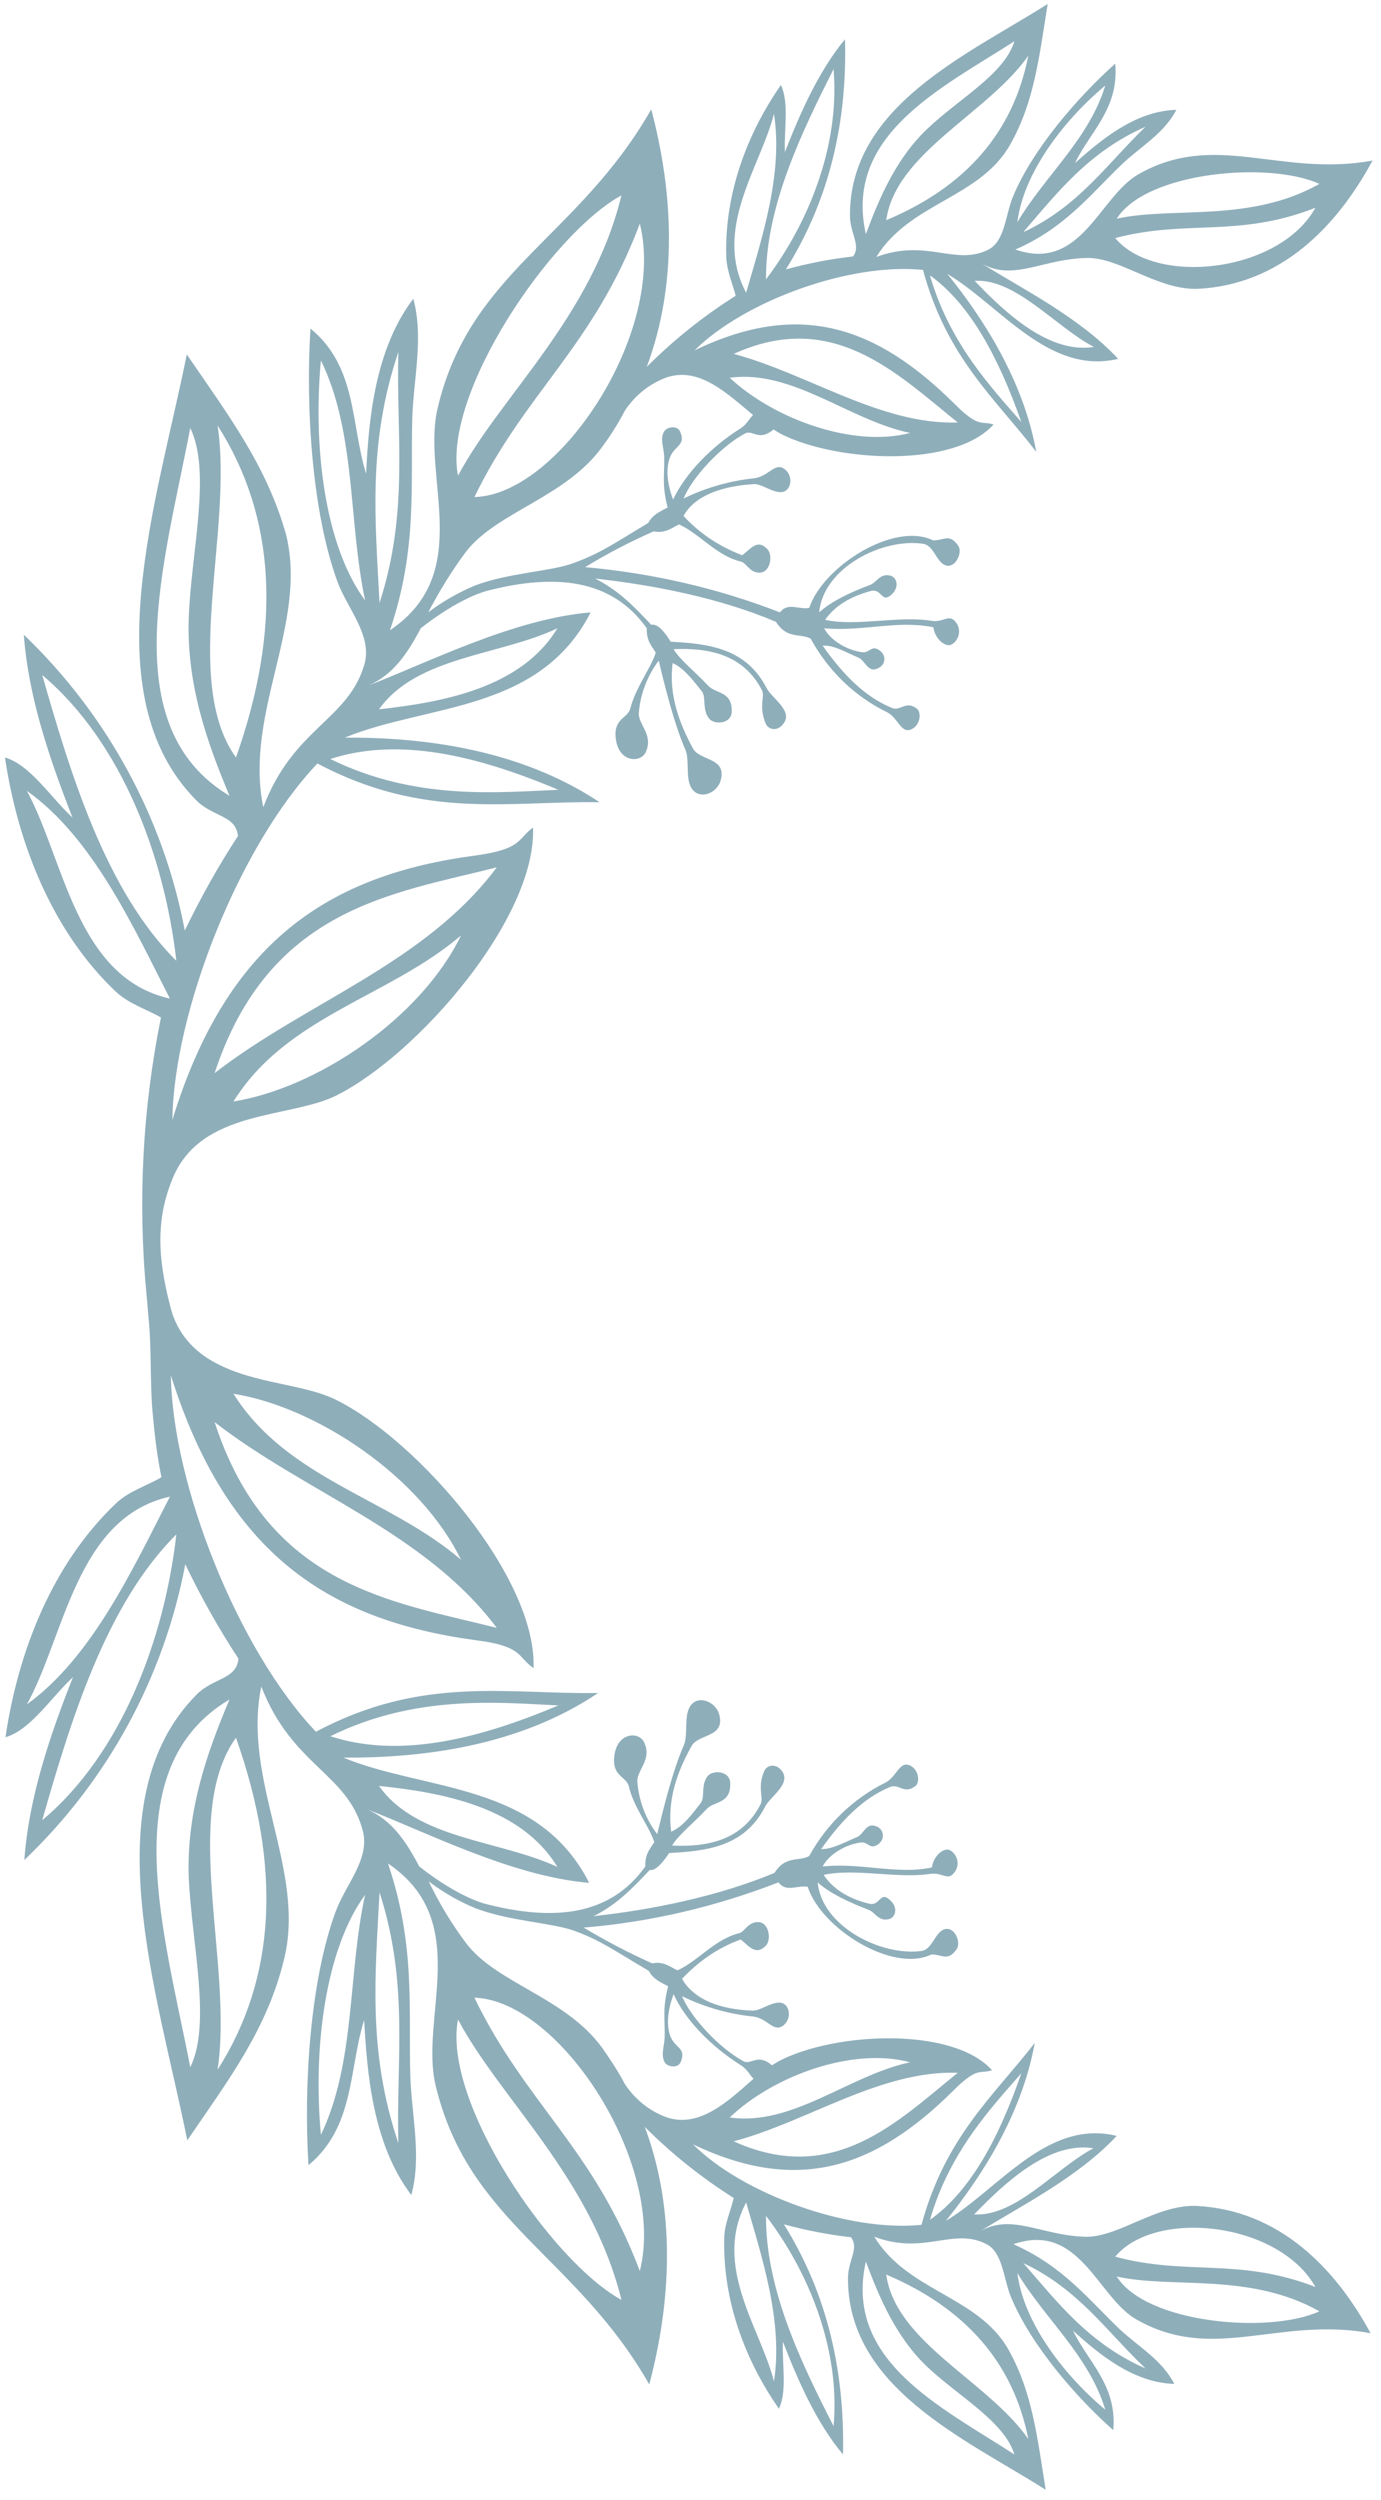 <svg xmlns='http://www.w3.org/2000/svg' width='278' height='503' viewBox='0 0 278 503'><path fill='#8eaeba' fill-rule='evenodd' d='M241,443.8c-8.1-0.4-15.8,6.3-22.4,6.2c-8.9-0.2-14.9-4.8-21.3-1.1c7.8-4.9,19.7-10.8,27.5-19.2	c-14-3.4-23.6,10.6-34.4,17.1c7.2-8.9,15.3-21.4,17.9-35.8c-8.3,10.7-18,18.9-22.8,36.6c-14.7,1.5-36-6.2-46-16.2 c21.3,10.2,36.9,4.6,52.4-10.8c4.9-4.9,5.3-3.3,7.8-4.1c-7.9-8.8-31.5-7.7-42.8-1.9c-0.5,0.3-1,0.6-1.5,0.9c-2.9-2.5-4.2,0-5.7-0.8 c-4.9-2.6-10.7-8.9-12.4-13.1c4.5,2.2,9.4,3.6,14.4,4.1c2.9,0.4,4.1,3.4,6.1,1.7c1.7-1.5,1.1-4.3-0.7-4.5c-1.8-0.2-4.1,1.7-5.6,1.6 c-3.6-0.1-8.6-0.9-11.8-3.6c-1-0.8-1.8-1.7-2.4-2.8c3.3-3.5,7.3-6.3,11.8-7.9c1.6,1.2,3,3.4,5.1,1.2c1.1-1.2,0.6-4.5-1.4-4.7 c-2.1-0.2-2.9,1.9-3.9,2.2c-5,1.2-8.2,5.5-12.5,7.5c-1.4-0.6-2.8-1.9-5.1-1.4c-4.7-2.1-9.3-4.5-13.8-7.2c13.4-1.1,26.6-4.2,39.2-9.1 c1.6,2.1,3.8,0.5,5.9,0.9c2.7,8.4,17.1,17.4,24.9,13.6c2.2,0,3.3,1.5,5.1-1.1c1.1-1.7-1.1-5.8-3.6-3.2c-1.1,1.2-1.8,3.4-3.5,3.6 c-8.2,1.1-20.1-5-20.9-13.8c2.5,2.3,6.8,4.2,10.2,5.5c1.4,0.5,2,2.4,4.1,1.9c1.4-0.3,1.9-2.3,0.4-3.7c-2.2-2.2-2,1.1-4.3,0.6 c-3.4-0.8-7-2.5-9.2-5.8c6.2-1.4,14.9,0.8,21.4-0.2c2.6-0.4,3.6,1.6,5-0.4c1.5-2.1-0.3-4.6-1.6-4.5c-1.7,0.2-2.9,2.3-3,3.6 c-7.2,1.5-14-1-22-0.2c1.2-2.3,4.3-4.3,7.5-4.8c1.7-0.3,1.9,1.5,3.6,0.4c0.4-0.3,0.7-0.6,0.9-1.1c0.4-1.1-0.2-2.3-1.3-2.6 c-1.9-0.8-2.5,1.7-3.8,2.2c-2.4,1-5.1,2.5-7.2,2.4c4.1-5.8,8.5-10.3,13.9-12.5c1.8-0.7,2.8,1.6,5.1-0.2c0.8-0.6,0.8-3-0.9-4 c-2.3-1.3-2.8,2.1-5.1,3.3c-6.5,3.2-11.9,8.4-15.4,14.8c-2.2,1.2-4.7-0.2-7,3.4c-11.3,4.7-24.5,7.4-36.4,8.7c4.8-2.4,8-5.8,11.3-9.3 c0.7,0.2,2-0.5,3.9-3.4c7.2-0.4,15.1-1.1,19.3-9.3c1-2,5-4.4,3.6-6.9c-1.1-1.9-3.2-1.7-3.8-0.2c-1.4,3.4,0,5.3-0.7,6.6 c-3.8,7.4-10.9,8.6-17.8,8.3c1.1-2,4.4-4.6,6.9-7.3c1.5-1.7,4.9-1,4.8-5.2c0-2.6-3.6-2.8-4.6-1.4c-1.4,1.9-0.4,4.3-1.4,5.4 c-1.7,2.2-3.5,4.7-5.9,5.7c-0.8-6.4,1.2-12,4.1-17.2c1.3-2.5,6.8-1.7,5.6-6.3c-0.7-2.8-4.6-4.2-6-1.5c-1.1,2-0.3,5.6-1.1,7.5 c-2.3,5.2-4.3,13.4-5.4,18c-2.3-3-3.7-6.7-4-10.5c-0.2-2.3,3-4.4,1.4-7.9c-1.1-2.5-6-2.1-6.1,3.6c0,3.2,2.5,3.3,3,5.2 c0.9,4.1,4.2,8.2,5.1,11.2c-0.6,1.1-1.9,2.2-1.8,4.9c-7.1,10-18.5,11-31.9,7.6c-3.6-0.9-8.8-3.8-13.6-7.6 c-2.7-5.1-5.5-9.3-10.5-11.5c12.2,4.7,29.2,13.5,44.7,14.8c-10.3-20.3-33-18.4-49.5-25.2c15.4,0.1,35.1-2.1,51.3-13 c-18.3,0.3-35.4-3.6-56.8,7.8c-15.7-16.5-28.9-49.8-29.2-71.7C45.7,312.6,66.1,326,95.9,330c9.4,1.2,8.2,3.3,11.5,5.6 c0.7-18.2-23.2-45.7-39.6-53.9c-3.6-1.8-7.7-2.5-11.7-3.4c-4.3-0.9-8.8-2-12.7-4.1c-4.4-2.3-7.7-6-9-10.9 c-1.5-5.7-2.6-11.7-1.9-17.6c0.3-2.9,1.1-5.8,2.2-8.5c5.7-14.1,23.5-12.1,33-16.8c16.4-8.2,40.3-35.7,39.6-53.9 c-3.2,2.3-2.1,4.3-11.5,5.6c-29.7,3.9-50.1,17.4-61.1,53.2c0.3-21.9,13.5-55.2,29.2-71.7c21.5,11.4,38.5,7.5,56.8,7.8 c-16.2-10.8-35.9-13.1-51.3-13c16.5-6.8,39.2-5,49.5-25.2c-15.5,1.3-32.5,10-44.7,14.7c5-2.2,7.8-6.4,10.5-11.5 c4.8-3.8,10-6.7,13.6-7.6c13.4-3.4,24.8-2.4,31.9,7.6c-0.1,2.7,1.2,3.8,1.8,4.9c-0.9,3-4.1,7.1-5.1,11.2c-0.5,1.9-3,2-3,5.2 c0.1,5.7,5,6,6.1,3.6c1.6-3.5-1.6-5.6-1.4-7.9c0.3-3.8,1.7-7.4,4-10.5c1.1,4.6,3.1,12.8,5.4,18c0.8,1.9,0,5.5,1.1,7.5 c1.5,2.7,5.3,1.3,6-1.5c1.2-4.5-4.2-3.8-5.6-6.3c-2.8-5.2-4.9-10.8-4.1-17.2c2.4,1.1,4.2,3.6,5.9,5.7c0.9,1.2,0,3.6,1.4,5.4 c1,1.4,4.6,1.2,4.6-1.4c0.1-4.1-3.3-3.5-4.8-5.2c-2.5-2.7-5.8-5.3-6.9-7.3c6.8-0.3,14,0.9,17.8,8.3c0.6,1.3-0.7,3.1,0.7,6.6 c0.6,1.5,2.7,1.7,3.8-0.2c1.5-2.5-2.6-4.9-3.6-6.9c-4.2-8.2-12.1-8.9-19.3-9.3c-1.8-3-3.1-3.6-3.9-3.4c-3.3-3.5-6.5-6.9-11.3-9.3 c11.8,1.3,25.1,3.9,36.4,8.7c2.3,3.6,4.8,2.2,7,3.4c3.5,6.4,8.8,11.6,15.4,14.8c2.3,1.2,2.8,4.6,5.1,3.3c1.7-1,1.7-3.4,0.9-4 c-2.3-1.8-3.3,0.6-5.1-0.2c-5.4-2.2-9.8-6.7-13.9-12.5c2.2-0.2,4.8,1.4,7.2,2.4c1.3,0.5,1.9,3.1,3.8,2.2c1.1-0.4,1.7-1.5,1.3-2.6 c-0.2-0.5-0.5-0.8-0.9-1.1c-1.7-1.1-1.9,0.7-3.6,0.4c-3.2-0.5-6.3-2.5-7.5-4.8c7.9,0.7,14.7-1.7,22-0.2c0.1,1.3,1.3,3.4,3,3.6 c1.3,0.1,3.1-2.4,1.6-4.5c-1.4-2-2.5,0-5-0.4c-6.4-1.1-15.2,1.2-21.4-0.2c2.2-3.2,5.8-4.9,9.2-5.8c2.3-0.6,2.1,2.7,4.3,0.6  c1.5-1.5,0.9-3.4-0.4-3.7c-2.1-0.5-2.7,1.4-4.1,1.9c-3.5,1.3-7.7,3.2-10.2,5.5c0.8-8.9,12.6-15,20.9-13.8c1.7,0.2,2.4,2.4,3.5,3.6 c2.4,2.6,4.7-1.6,3.6-3.2c-1.8-2.6-2.9-1-5.1-1.1c-7.8-3.8-22.1,5.2-24.9,13.6c-2.1,0.4-4.3-1.2-5.9,0.9 c-12.6-4.9-25.8-7.9-39.2-9.1c4.4-2.7,9-5.1,13.8-7.2c2.3,0.5,3.8-0.8,5.1-1.4c4.3,2,7.5,6.3,12.5,7.5c1,0.2,1.8,2.4,3.9,2.2 c2-0.2,2.5-3.5,1.4-4.7c-2.1-2.2-3.4,0-5.1,1.2c-4.5-1.7-8.6-4.4-11.8-7.9c0.6-1.1,1.4-2,2.4-2.8c3.3-2.6,8.2-3.4,11.8-3.6 c1.5-0.1,3.8,1.8,5.6,1.6c1.8-0.2,2.4-3,0.7-4.5c-2-1.7-3.2,1.2-6.1,1.7c-5,0.5-9.9,1.9-14.4,4.1c1.7-4.2,7.5-10.5,12.4-13.1 c1.5-0.8,2.8,1.7,5.7-0.8c0.5,0.3,1,0.6,1.5,0.9c11.3,5.7,34.9,6.9,42.8-1.9c-2.5-0.8-2.9,0.8-7.8-4.1 c-15.6-15.5-31.1-21.1-52.4-10.8c10.1-10,31.3-17.7,46-16.2c4.8,17.7,14.5,25.8,22.8,36.6c-2.6-14.4-10.7-26.9-17.9-35.8 c10.7,6.4,20.4,20.4,34.4,17.1c-7.8-8.4-19.7-14.3-27.5-19.2c6.4,3.7,12.4-1,21.3-1.1c6.6-0.1,14.3,6.6,22.4,6.2 c16.4-0.9,27.7-12.3,35-25.8c-18.6,3.4-31.7-6.1-47.2,2.8c-7.8,4.5-11.5,19.7-24.7,15.1c10.1-4.4,15.2-11.2,21.5-17.2 c3.8-3.6,8.4-6.1,10.9-10.9c-8.4,0.2-15.4,6.3-20.4,10.7c3.1-6.4,8.9-11,8.1-20c-7.6,6.8-16.7,17.3-20.6,26.8 c-1.5,3.6-1.6,8.9-4.9,10.6c-6.7,3.4-12.4-2.3-22.6,1.5c6.8-11,20.9-11.8,27-22.7c4.8-8.5,5.8-17.6,7.5-28.2 c-16.1,10.2-39.9,20.5-39.8,42.6c0,3.5,2.3,6.1,0.6,8.2c-4.6,0.5-9.1,1.4-13.5,2.6c8-12.8,12.4-28,11.9-46.3 c-5.3,6.4-9,14.8-12.1,22.7c-0.2-4.5,0.9-9.9-0.8-13.5c-6.7,9.6-11.4,21.8-11,34.6c0.1,2.7,1.2,5.2,1.9,7.8 c-6.5,4.1-12.5,8.9-17.9,14.3c6.3-16.9,5.3-35.2,0.9-51.8c-14.8,25.9-36.5,32.6-43,60.1c-3.3,13.9,7.6,33.1-9.6,44.7 c5.6-16.5,4.1-29.3,4.5-42.9c0.3-8,2.3-16.1,0.2-23.8c-7.9,10.4-9,24.9-9.5,35.2c-3.1-10-1.8-21.5-11.2-29.2 c-1,15.8,0.3,37.1,5.5,51.1c2,5.3,6.9,10.6,5.4,16.3c-3.2,11.4-14.3,12.8-20.4,28.9c-3.9-18.9,9-36.9,4.6-54.8 C53.7,93.7,46,83.6,37.6,71.3c-5.9,29.5-19.2,68.4,1.9,89.7c3.4,3.4,8,3,8.4,7.2c-4,6.1-7.5,12.4-10.7,19 c-4.3-22.7-15.7-43.5-32.4-59.5c0.9,12.6,5.3,25.3,9.8,36.8C10.2,160.4,6,153.8,1,152.4c2.6,17.5,9.6,35,22.2,47 c2.6,2.5,6.2,3.6,9.2,5.3c-3.7,18.3-4.7,37.1-2.9,55.8c0.2,1.9,0.3,3.8,0.5,5.7c0.5,5.9,0.2,11.9,0.7,17.8c0.4,4.4,0.9,8.9,1.8,13.2 c-3.1,1.8-6.6,2.8-9.2,5.3c-12.6,12-19.6,29.4-22.2,47c5-1.4,9.2-8,13.6-12.1c-4.6,11.6-8.9,24.2-9.8,36.8 c16.8-16,28.1-36.8,32.4-59.5c3.1,6.5,6.7,12.9,10.7,19c-0.4,4.2-5,3.8-8.4,7.2c-21.1,21.2-7.8,60.2-1.9,89.7 c8.4-12.3,16.1-22.4,19.5-36.5c4.4-17.9-8.5-35.9-4.6-54.8c6.2,16,17.3,17.4,20.4,28.9c1.6,5.7-3.4,10.9-5.4,16.3 c-5.2,14-6.5,35.3-5.5,51.1c9.3-7.7,8.1-19.2,11.2-29.2c0.6,10.3,1.6,24.8,9.5,35.2c2.1-7.7,0.1-15.8-0.2-23.8 c-0.4-13.5,1.1-26.4-4.5-42.9c17.2,11.6,6.3,30.9,9.6,44.7c6.6,27.5,28.2,34.2,43,60.1c4.4-16.6,5.4-34.9-0.9-51.8 c5.4,5.4,11.4,10.2,17.9,14.3c-0.6,2.6-1.8,5.1-1.9,7.8c-0.4,12.9,4.3,25,11,34.6c1.7-3.6,0.6-9,0.8-13.5c3.1,8,6.8,16.4,12.1,22.7 c0.4-18.3-3.9-33.5-11.9-46.3c4.4,1.2,9,2.1,13.5,2.6c1.7,2.2-0.6,4.7-0.6,8.2c-0.1,22.1,23.7,32.4,39.8,42.6 c-1.7-10.6-2.7-19.7-7.5-28.2c-6.1-10.8-20.2-11.6-27-22.7c10.1,3.8,15.9-2,22.6,1.5c3.3,1.7,3.4,7,4.9,10.6 c3.9,9.5,13,20.1,20.6,26.8c0.8-9-5-13.6-8.1-20c4.9,4.4,12,10.5,20.4,10.7c-2.5-4.8-7.1-7.4-10.9-10.9c-6.3-6-11.5-12.8-21.5-17.2 c13.3-4.6,16.9,10.6,24.7,15.1c15.5,8.9,28.6-0.6,47.2,2.8C268.7,456.1,257.4,444.7,241,443.8z M112.2,375.6 c-11.5-5.4-28.3-5.5-35.9-16.3C88.9,360.6,104.9,363.5,112.2,375.6z M92.8,313.8c-14.4-12.4-35-16.2-45.8-33.4 C63.8,283.1,84.7,297.1,92.8,313.8z M100,327.5c-21-5.3-46-8.2-56.8-41.4C61.6,300.4,85.5,308.2,100,327.5z M47,221.6 c10.7-17.2,31.3-21,45.8-33.4C84.7,204.9,63.8,218.9,47,221.6z M100,174.5c-14.5,19.4-38.4,27.1-56.8,41.4 C54.1,182.7,79,179.8,100,174.5z M112.2,126.4c-7.3,12.1-23.3,14.9-35.9,16.3C83.9,132,100.7,131.9,112.2,126.4z M265.6,37 c-14,7.9-29.6,4.5-40.8,7C230.8,34.5,255.6,32.4,265.6,37z M264.8,41.8L264.8,41.8c-7.3,13.1-32.2,15.8-40.3,6.1 C238.8,44.1,249.3,47.9,264.8,41.8z M230.6,25.5L230.6,25.5c-7.7,7.4-13.5,16.1-24.6,21.2C212.8,38.8,219.2,30.5,230.6,25.5z M222.5,17.2L222.5,17.2c-3.3,10.8-12.1,18.1-17.7,27.5C206,34.9,214,24.3,222.5,17.2z M220.2,69.8c-8.9,1.4-17.6-6.6-24-13.3 C204.5,56,212.4,65.7,220.2,69.8z M205.6,84.9c-6-6.9-14.4-15.7-18.4-29.5C195.3,61.2,201,71.9,205.6,84.9z M178.4,44.3 c1.9-13.6,20.5-21.5,28.6-33.1C204,26.6,194.4,37.6,178.4,44.3z M204.2,8.3c-2,6.6-11.2,11.6-17.4,17.5c-6.3,5.9-9.7,13.8-12.5,21.3 C169.8,27.1,189.6,17.7,204.2,8.3z M167.8,13.9L167.8,13.9c1.3,15.5-5.1,31.1-13.6,42.3C154.1,41.5,161.5,26.4,167.8,13.9z M155.8,22.9L155.8,22.9c1.9,12.1-2.5,25.2-5.6,36C143.4,46,153.1,33.6,155.8,22.9z M192.8,85L192.8,85 c-15.5,0.5-30.1-9.8-45.1-13.8C167.7,62.1,180.6,75.2,192.8,85z M183.2,87.1c-11.3,3-27.3-2.7-36.3-11.1h0 C159.6,74.3,170.8,84.5,183.2,87.1z M95.5,100c10.3-21.2,24-30.3,33.3-55C134.2,66.7,112.6,99.6,95.5,100z M125.1,39.3 c-6,24.6-24.4,40.4-32.9,56.4C89,79.2,111,47,125.1,39.3z M93.8,111L93.8,111c6.3-8.1,20.1-10.9,27.5-21.2c1.7-2.3,3.2-4.7,4.5-7.2 c2-3,4.8-5.3,8.2-6.6c6.7-2.4,12.4,3.2,17.6,7.5c-0.8,0.7-1.2,1.9-2.7,2.8c-5.7,3.6-10.9,8.9-13.4,14.2c-1.3-3.4-1.5-6.6-0.5-8.8 c1-2.1,3.1-2.2,1.9-4.9c-0.6-1.3-2.7-0.9-3.2,0c-0.9,1.5-0.1,3,0,5c0.1,3.6-0.5,5.8,0.7,10.3c-1.5,0.8-3,1.4-3.9,3.1 c-7,4.2-9.6,6.1-15.1,8.1c-4.6,1.7-12.9,1.9-19.8,4.5c-3.3,1.4-6.5,3.2-9.4,5.4C88.4,119,90.9,114.9,93.8,111z M80.2,70.8 c-0.5,16.6,2.2,32-3.8,50.5C75.6,105.2,73.9,89.5,80.2,70.8z M64.6,72.5c7.1,14.6,5.5,32.3,8.9,48.3C65.3,109.7,63,89.7,64.6,72.5z M112.4,158.9L112.4,158.9c-12.3,0.5-28.8,2.2-45.9-6.2C80,148.3,95.6,151.8,112.4,158.9z M38.3,86.1L38.3,86.1 c4.3,8.9,0.2,24.8-0.3,38.1c-0.5,13.4,3.7,25.2,8.2,35.9C22.8,146.1,33.2,113,38.3,86.1z M47.5,152.4L47.5,152.4 c-11.1-15.5-0.5-45.8-3.7-66.8C55.6,104.1,56.7,126.4,47.5,152.4z M8.5,135.8c16,13.5,24.6,36.5,27,57.5 C21.3,179.2,14.2,155.7,8.5,135.8z M5.4,159.1c13.3,9.4,21.5,27.5,28.8,41.8C15.3,196.7,12.9,172.8,5.4,159.1z M5.4,342.9 c7.6-13.6,9.9-37.6,28.8-41.8C26.9,315.3,18.6,333.4,5.4,342.9z M8.5,366.2c5.7-19.9,12.8-43.4,27-57.5 C33.1,329.7,24.5,352.8,8.5,366.2z M38.3,415.9c-5.2-27-15.5-60.1,7.9-74c-4.5,10.6-8.7,22.5-8.2,35.9 C38.6,391.1,42.6,407.1,38.3,415.9z M43.8,416.4c3.2-21-7.4-51.3,3.7-66.8l0,0C56.7,375.6,55.6,397.9,43.8,416.4z M66.5,349.3 c17.1-8.4,33.5-6.8,45.9-6.2l0,0C95.6,350.2,80,353.7,66.5,349.3z M64.6,429.5c-1.6-17.2,0.8-37.2,8.9-48.3 C70,397.1,71.6,414.9,64.6,429.5z M80.2,431.2c-6.3-18.7-4.6-34.4-3.8-50.5C82.4,399.3,79.7,414.7,80.2,431.2z M192.8,417L192.8,417 c-12.1,9.8-25,22.9-45.1,13.8C162.7,426.8,177.2,416.5,192.8,417z M183.2,414.9c-12.3,2.6-23.6,12.9-36.3,11.1l0,0 C155.8,417.5,171.8,411.8,183.2,414.9z M92.2,406.3c8.5,16,26.8,31.8,32.9,56.4C111,455,89,422.8,92.2,406.3z M128.8,456.9 c-9.3-24.7-23-33.7-33.3-55C112.6,402.4,134.2,435.3,128.8,456.9z M134,425.9c-3.4-1.3-6.2-3.6-8.2-6.6c-1.3-2.5-2.9-4.9-4.5-7.2 c-7.4-10.3-21.3-13-27.5-21.2h0c-2.9-3.9-5.4-8-7.5-12.4c2.9,2.2,6,4,9.4,5.4c6.8,2.6,15.2,2.9,19.8,4.5c5.5,2,8.1,4,15.1,8.1 c0.9,1.7,2.4,2.3,3.9,3.1c-1.2,4.6-0.6,6.8-0.7,10.3c-0.1,2-0.8,3.4,0,5c0.5,0.9,2.6,1.3,3.2,0c1.2-2.8-0.9-2.8-1.9-4.9 c-1-2.1-0.8-5.4,0.5-8.8c2.4,5.3,7.7,10.6,13.4,14.2c1.5,0.9,1.9,2.1,2.7,2.8C146.5,422.8,140.7,428.3,134,425.9z M155.8,479.1 c-2.7-10.7-12.4-23.1-5.6-36C153.3,453.9,157.7,467,155.8,479.1z M167.8,488.1c-6.4-12.5-13.7-27.5-13.6-42.3 C162.7,456.9,169.2,472.6,167.8,488.1z M207,490.7c-8-11.6-26.7-19.4-28.6-33.1C194.4,464.4,204,475.4,207,490.7z M186.8,476.3 c6.3,5.9,15.4,10.9,17.4,17.5c-14.6-9.5-34.4-18.8-29.9-38.8C177.1,462.5,180.5,470.4,186.8,476.3z M205.6,417.1 c-4.5,13-10.2,23.7-18.4,29.5C191.2,432.8,199.6,424,205.6,417.1z M196.1,445.5c6.5-6.7,15.2-14.7,24-13.3l0,0 C212.4,436.3,204.5,446,196.1,445.5z M230.6,476.5L230.6,476.5c-11.4-5-17.7-13.3-24.6-21.2C217.1,460.5,222.8,469.1,230.6,476.5z M222.5,484.8L222.5,484.8c-8.5-7.1-16.5-17.7-17.7-27.5C210.4,466.6,219.2,473.9,222.5,484.8z M264.8,460.1L264.8,460.1 c-15.5-6-26-2.2-40.3-6.1C232.6,444.3,257.4,447,264.8,460.1z M224.8,458c11.2,2.5,26.8-0.9,40.8,7 C255.6,469.6,230.8,467.5,224.8,458z'/></svg>